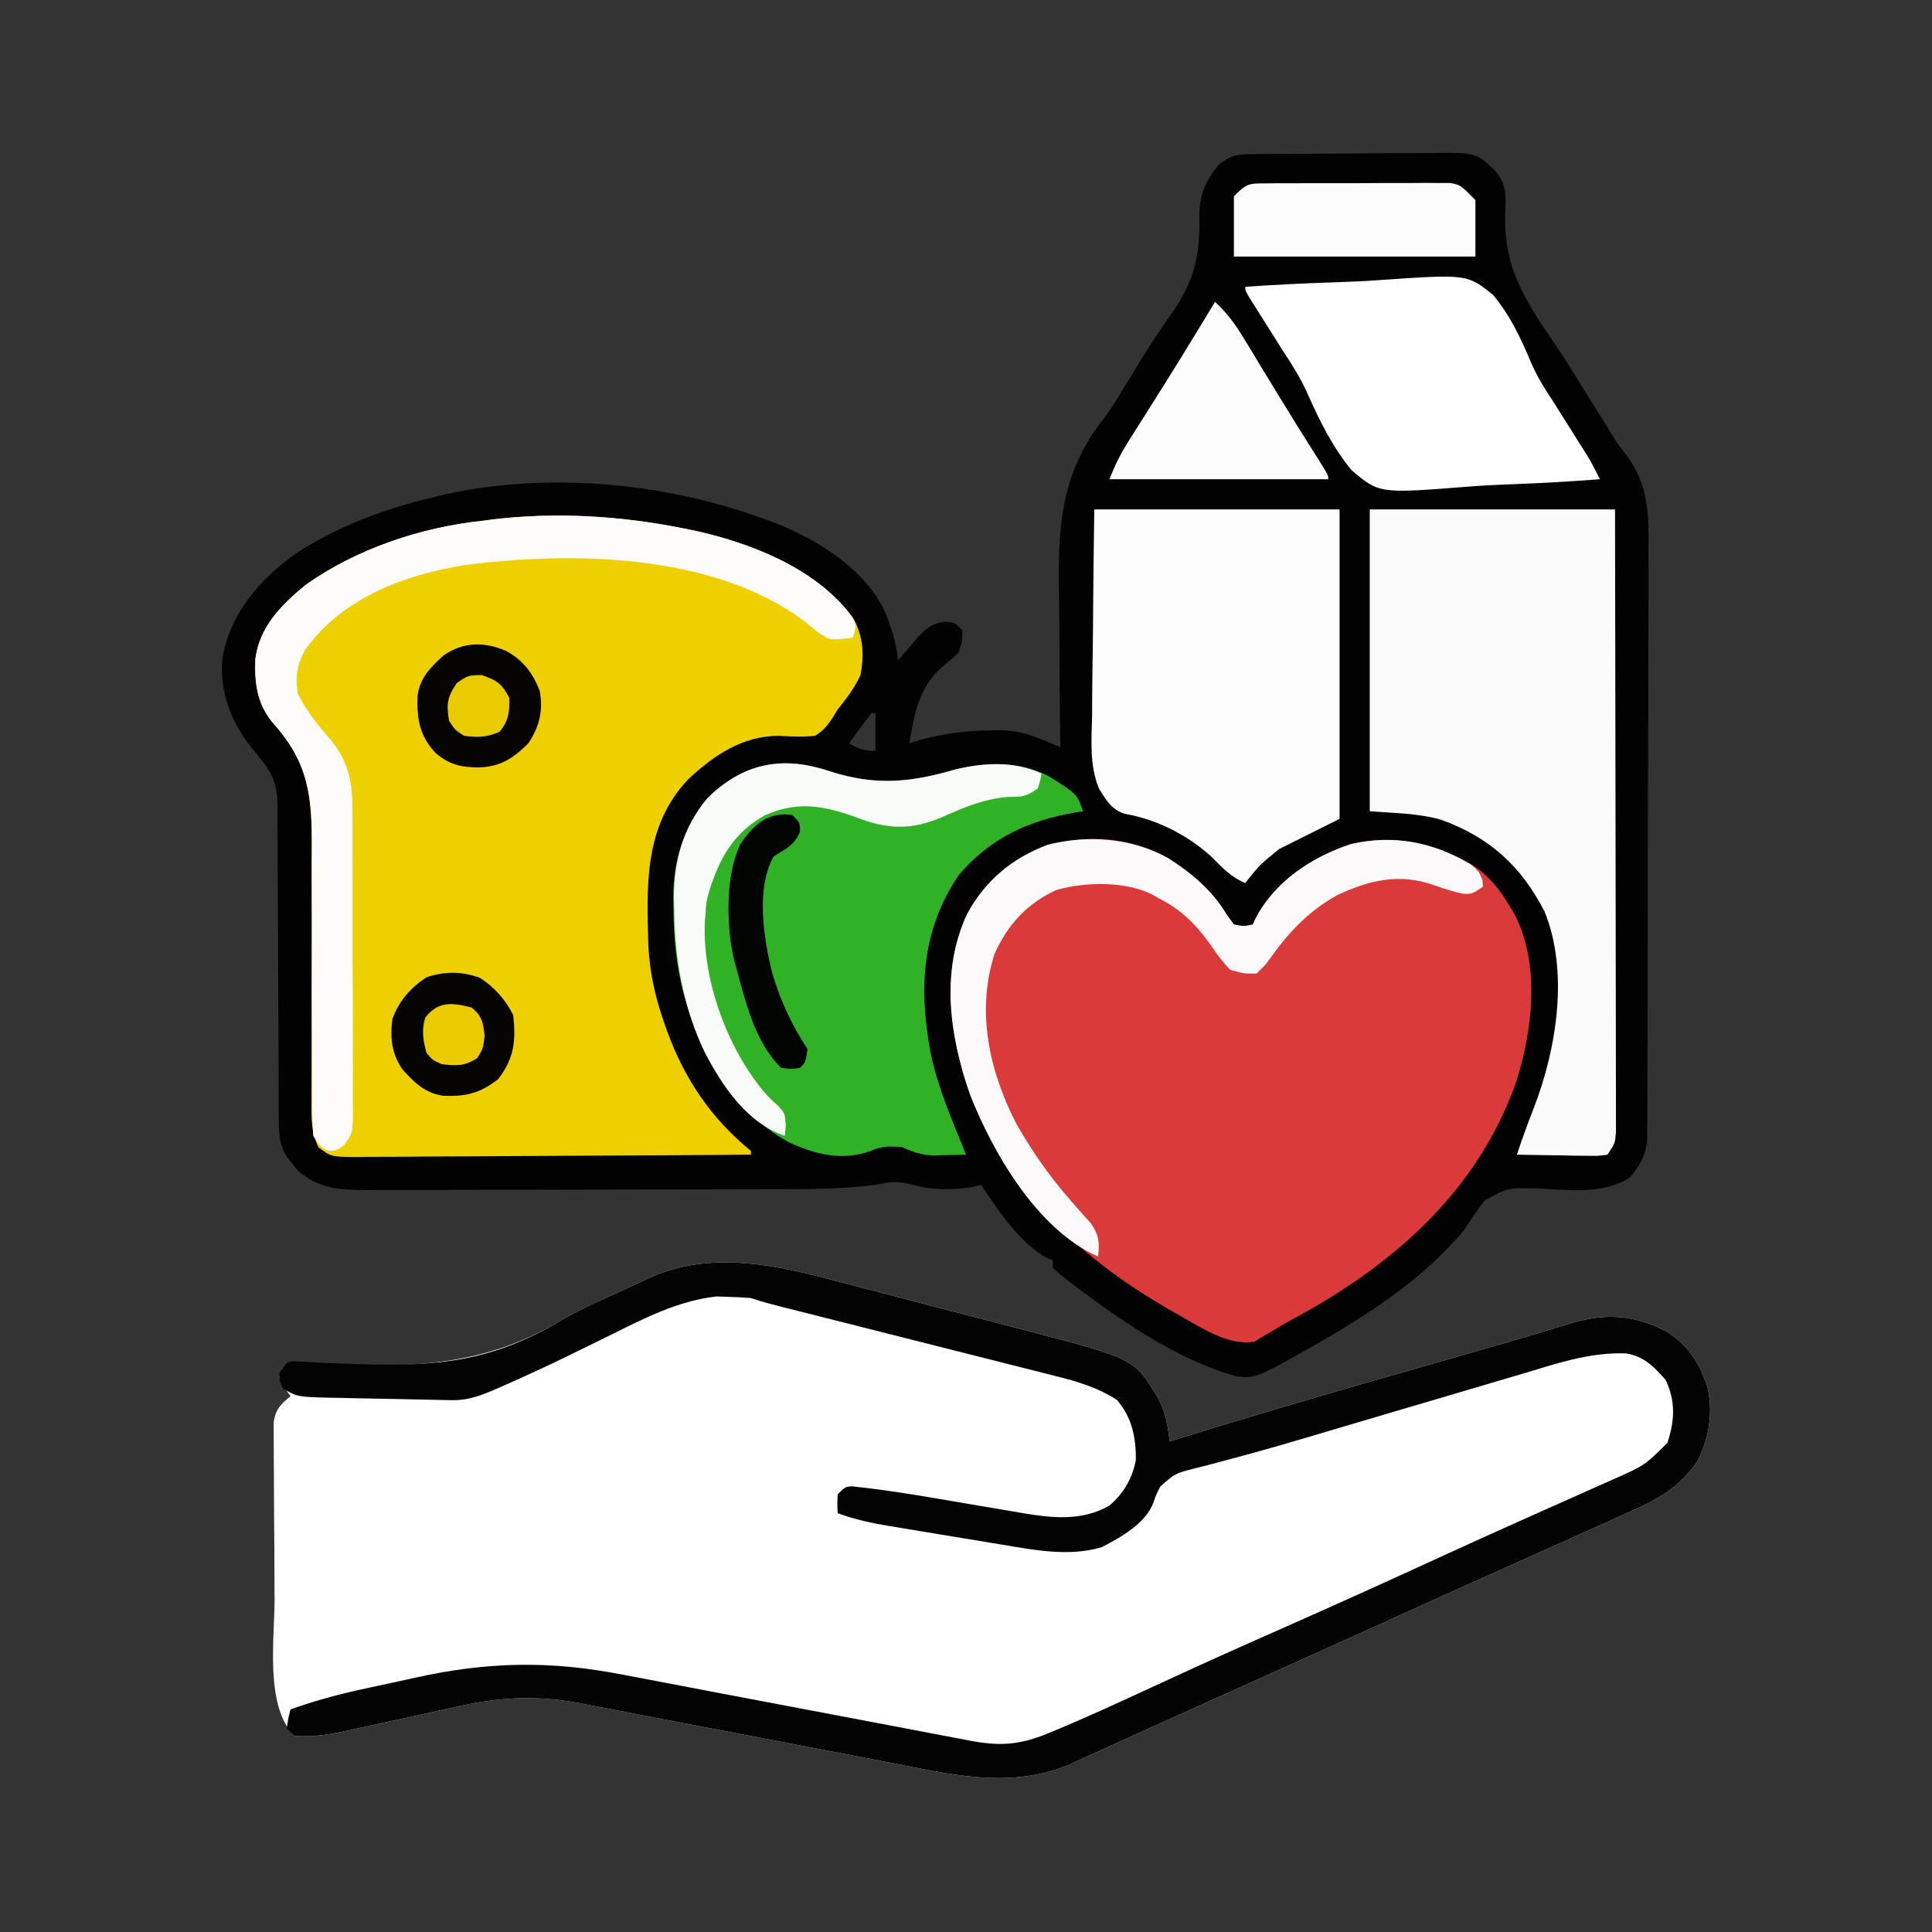 <?xml version="1.0" encoding="UTF-8"?>
<svg version="1.1" xmlns="http://www.w3.org/2000/svg" width="512" height="512">
<rect width="100%" height="100%" fill="#333333" stroke="none"/>
<path d="M0 0 C1.242 -0.013 2.484 -0.026 3.763 -0.039 C5.126 -0.047 6.488 -0.055 7.851 -0.061 C8.879 -0.067 8.879 -0.067 9.929 -0.074 C13.56 -0.094 17.191 -0.109 20.823 -0.118 C24.567 -0.129 28.31 -0.164 32.053 -0.203 C34.938 -0.23 37.822 -0.238 40.706 -0.241 C42.086 -0.246 43.465 -0.258 44.844 -0.276 C58.209 -0.445 58.209 -0.445 63.085 4.177 C66.437 8.022 66.215 11.087 65.99 15.913 C65.498 29.987 71.281 38.881 79.047 50.17 C82.536 55.319 85.757 60.634 89.022 65.927 C90.217 67.84 91.413 69.751 92.612 71.661 C93.146 72.531 93.68 73.401 94.23 74.298 C96 77.145 96 77.145 97.925 79.51 C104.181 87.828 104.064 95.656 103.943 105.579 C103.948 107.314 103.955 109.05 103.966 110.786 C103.985 115.47 103.96 120.152 103.926 124.836 C103.897 129.749 103.905 134.661 103.908 139.574 C103.907 147.816 103.879 156.058 103.833 164.3 C103.78 173.823 103.766 183.346 103.774 192.87 C103.781 202.046 103.765 211.223 103.737 220.4 C103.725 224.3 103.721 228.199 103.722 232.099 C103.722 236.689 103.701 241.277 103.665 245.867 C103.655 247.549 103.652 249.232 103.656 250.914 C103.66 253.213 103.64 255.511 103.613 257.81 C103.608 259.095 103.602 260.381 103.597 261.705 C102.991 265.813 101.676 267.968 99.085 271.177 C91.707 276.025 82.228 274.416 73.755 274.089 C66.635 273.973 66.635 273.973 60.589 277.257 C58.566 279.809 56.818 282.423 55.085 285.177 C44.619 297.633 31.235 306.556 17.272 314.615 C16.413 315.111 15.554 315.607 14.669 316.118 C-0.227 324.499 -0.227 324.499 -5.479 323.87 C-21.027 319.447 -35.664 309.337 -48.415 299.677 C-48.974 299.256 -49.532 298.834 -50.107 298.4 C-51.418 297.377 -52.673 296.283 -53.915 295.177 C-53.915 294.517 -53.915 293.857 -53.915 293.177 C-54.473 292.954 -55.031 292.731 -55.606 292.501 C-62.796 288.377 -68.365 280.002 -72.915 273.177 C-73.554 273.342 -74.194 273.507 -74.853 273.677 C-80.412 274.585 -85.659 274.658 -91.103 273.115 C-95.109 272.129 -96.951 272.322 -100.915 273.177 C-109.024 274.188 -117.1 274.33 -125.262 274.338 C-127.193 274.346 -127.193 274.346 -129.163 274.353 C-132.661 274.366 -136.159 274.373 -139.656 274.377 C-141.846 274.38 -144.036 274.384 -146.226 274.389 C-153.093 274.402 -159.96 274.412 -166.827 274.416 C-174.729 274.42 -182.63 274.438 -190.532 274.467 C-196.662 274.489 -202.792 274.499 -208.922 274.5 C-212.575 274.501 -216.228 274.507 -219.88 274.525 C-223.949 274.544 -228.017 274.54 -232.086 274.533 C-233.287 274.543 -234.488 274.552 -235.726 274.561 C-242.769 274.526 -248.329 274.256 -253.876 269.493 C-254.343 268.915 -254.809 268.336 -255.29 267.74 C-255.772 267.163 -256.254 266.587 -256.751 265.993 C-258.741 262.889 -259.04 259.797 -259.046 256.168 C-259.05 255.38 -259.054 254.592 -259.058 253.781 C-259.058 252.925 -259.057 252.07 -259.057 251.189 C-259.06 250.281 -259.064 249.374 -259.067 248.438 C-259.075 246.469 -259.08 244.499 -259.084 242.529 C-259.091 239.41 -259.107 236.291 -259.125 233.173 C-259.177 224.305 -259.226 215.438 -259.241 206.571 C-259.251 201.146 -259.28 195.721 -259.322 190.296 C-259.335 188.23 -259.34 186.164 -259.337 184.098 C-259.335 181.206 -259.357 178.315 -259.385 175.424 C-259.378 174.572 -259.372 173.721 -259.365 172.844 C-259.449 167.469 -260.418 164.486 -263.915 160.177 C-264.431 159.534 -264.946 158.891 -265.478 158.228 C-265.952 157.654 -266.426 157.081 -266.915 156.49 C-272.089 149.621 -274.868 141.75 -273.915 133.177 C-271.605 121.284 -264.164 112.859 -254.517 105.849 C-243.452 98.738 -231.661 94.216 -218.915 91.177 C-217.635 90.857 -216.355 90.538 -215.036 90.208 C-188.168 84.279 -157.637 86.959 -131.915 96.177 C-130.858 96.546 -129.801 96.914 -128.712 97.294 C-117.103 101.701 -104.417 109.27 -98.646 120.689 C-96.775 125.11 -95.42 129.376 -94.915 134.177 C-94.445 133.623 -93.974 133.068 -93.489 132.497 C-92.867 131.773 -92.244 131.048 -91.603 130.302 C-90.988 129.583 -90.373 128.863 -89.739 128.122 C-87.421 125.651 -85.78 124.261 -82.353 123.927 C-79.915 124.177 -79.915 124.177 -77.915 126.177 C-77.853 128.927 -77.853 128.927 -78.915 132.177 C-80.407 133.622 -80.407 133.622 -82.228 135.052 C-89.118 140.502 -90.61 147.799 -91.915 156.177 C-91.258 155.96 -90.6 155.744 -89.923 155.521 C-83.515 153.645 -77.434 152.829 -70.79 152.74 C-70.063 152.718 -69.336 152.696 -68.587 152.673 C-64.158 152.689 -60.734 153.498 -56.634 155.208 C-55.747 155.575 -54.859 155.942 -53.945 156.319 C-53.275 156.602 -52.605 156.885 -51.915 157.177 C-51.929 156.357 -51.943 155.537 -51.958 154.692 C-52.082 146.869 -52.145 139.048 -52.146 131.224 C-52.148 127.203 -52.171 123.186 -52.248 119.166 C-52.586 100.459 -52.515 85.373 -40.358 70.028 C-38.424 67.547 -36.842 64.903 -35.251 62.193 C-34.264 60.604 -33.277 59.015 -32.29 57.427 C-31.759 56.558 -31.227 55.69 -30.68 54.795 C-28.201 50.759 -25.688 46.801 -22.907 42.966 C-16.585 34.064 -14.827 27.395 -15.075 16.454 C-15.105 11.017 -13.452 6.947 -9.853 2.802 C-6.496 -0.013 -4.324 0.039 0 0 Z M-101.915 148.177 C-102.969 149.485 -103.984 150.824 -104.978 152.177 C-105.525 152.92 -106.073 153.662 -106.638 154.427 C-107.27 155.293 -107.27 155.293 -107.915 156.177 C-105.268 157.638 -104.021 158.177 -100.915 158.177 C-100.915 154.877 -100.915 151.577 -100.915 148.177 C-101.245 148.177 -101.575 148.177 -101.915 148.177 Z " fill="#020202" transform="translate(332.915,40.823)"/>
<path d="M0 0 C1.877 0.485 3.754 0.969 5.631 1.451 C9.528 2.456 13.421 3.476 17.311 4.508 C22.271 5.824 27.238 7.114 32.208 8.394 C36.995 9.629 41.779 10.876 46.562 12.125 C47.459 12.358 48.356 12.591 49.28 12.831 C78.344 20.408 78.344 20.408 84.496 30.703 C86.638 34.515 87.118 38.016 87.684 42.328 C88.297 42.136 88.91 41.944 89.542 41.746 C107.903 36.014 126.348 30.615 144.84 25.321 C149.156 24.084 153.471 22.844 157.787 21.604 C161.265 20.604 164.745 19.607 168.226 18.615 C174.189 16.913 180.147 15.199 186.083 13.407 C187.039 13.122 187.995 12.838 188.98 12.544 C190.687 12.034 192.391 11.515 194.091 10.984 C203.423 8.217 210.979 8.774 219.562 13.324 C225.158 16.817 228.409 22.1 230.301 28.375 C231.628 35.145 230.604 41.162 227.684 47.328 C223.148 53.999 217.824 57.32 210.559 60.516 C209.554 60.976 208.55 61.437 207.515 61.912 C204.247 63.405 200.966 64.868 197.684 66.328 C195.523 67.302 193.363 68.278 191.203 69.254 C186.462 71.391 181.715 73.513 176.965 75.629 C168.31 79.485 159.678 83.393 151.048 87.303 C131.921 95.968 112.78 104.601 93.626 113.204 C89.109 115.234 84.595 117.272 80.086 119.319 C77.39 120.541 74.693 121.761 71.996 122.979 C70.187 123.798 68.38 124.623 66.573 125.447 C65.494 125.934 64.416 126.42 63.305 126.922 C62.381 127.341 61.457 127.761 60.506 128.193 C44.954 134.447 29.377 130.527 13.537 127.439 C9.851 126.721 6.162 126.019 2.472 125.322 C-4.693 123.965 -11.855 122.59 -19.016 121.211 C-28.763 119.335 -38.512 117.47 -48.265 115.624 C-51.883 114.935 -55.498 114.233 -59.113 113.53 C-61.348 113.105 -63.584 112.68 -65.819 112.256 C-66.809 112.059 -67.799 111.863 -68.819 111.661 C-79.824 109.604 -89.863 110.052 -100.742 112.516 C-101.774 112.738 -102.806 112.96 -103.869 113.188 C-107.125 113.89 -110.377 114.608 -113.629 115.328 C-116.899 116.047 -120.17 116.762 -123.442 117.468 C-125.468 117.906 -127.491 118.35 -129.513 118.803 C-134.54 119.895 -139.169 120.784 -144.316 120.328 C-152.218 112.426 -149.503 94.268 -149.555 83.98 C-149.559 83.28 -149.563 82.58 -149.567 81.859 C-149.588 78.171 -149.602 74.484 -149.612 70.796 C-149.623 67 -149.657 63.204 -149.697 59.408 C-149.723 56.47 -149.731 53.532 -149.735 50.593 C-149.74 49.193 -149.751 47.792 -149.77 46.391 C-149.794 44.442 -149.791 42.492 -149.786 40.543 C-149.792 39.436 -149.798 38.329 -149.804 37.189 C-149.21 33.703 -148.01 32.531 -145.316 30.328 C-145.853 29.586 -146.389 28.843 -146.941 28.078 C-147.395 27.171 -147.849 26.263 -148.316 25.328 C-147.402 23.156 -147.402 23.156 -146.316 21.328 C-145.009 21.396 -143.702 21.464 -142.354 21.534 C-116.799 22.748 -95.828 23.645 -73.397 10.116 C-68.122 7.055 -62.564 4.632 -57.004 2.141 C-56.024 1.684 -55.045 1.227 -54.035 0.757 C-53.121 0.333 -52.207 -0.091 -51.266 -0.527 C-50.475 -0.895 -49.684 -1.263 -48.87 -1.641 C-32.768 -8.14 -16.14 -4.325 0 0 Z " fill="#FEFEFE" transform="translate(222.316,339.672)"/>
<path d="M0 0 C1.014 0.201 1.014 0.201 2.049 0.406 C17.584 3.639 35.411 10.638 45.125 23.812 C47.798 28.699 48.088 33.589 47 39 C45.419 42.394 43.345 45.1 41 48 C40.578 48.697 40.157 49.395 39.723 50.113 C38.287 52.29 37.214 53.604 35 55 C31.742 55.327 28.651 55.179 25.383 55.004 C15.788 54.993 8.094 60.196 1.352 66.555 C-10.416 79.039 -9.612 94.664 -9.175 110.68 C-8.801 117.774 -7.351 124.314 -5 131 C-4.764 131.676 -4.528 132.351 -4.285 133.047 C0.389 145.893 7.363 156.308 18 165 C18 165.33 18 165.66 18 166 C3.466 166.117 -11.068 166.205 -25.602 166.259 C-32.35 166.285 -39.098 166.32 -45.847 166.377 C-52.356 166.432 -58.866 166.461 -65.376 166.474 C-67.862 166.484 -70.349 166.502 -72.835 166.529 C-76.312 166.565 -79.788 166.57 -83.265 166.568 C-84.298 166.586 -85.33 166.604 -86.395 166.622 C-93.232 166.573 -93.232 166.573 -96.642 164.029 C-98.494 159.898 -98.535 156.443 -98.467 151.962 C-98.469 151.061 -98.471 150.159 -98.474 149.23 C-98.476 147.276 -98.47 145.322 -98.455 143.369 C-98.433 140.269 -98.437 137.171 -98.448 134.072 C-98.469 126.371 -98.452 118.671 -98.426 110.97 C-98.405 104.466 -98.403 97.963 -98.429 91.459 C-98.434 88.418 -98.409 85.378 -98.384 82.337 C-98.373 69.466 -99.85 61.394 -108.641 51.629 C-112.891 46.535 -113.563 41.094 -113.336 34.699 C-112.268 26.12 -106.464 20.309 -100 15 C-86.541 5.447 -69.355 -0.315 -53 -2 C-52.211 -2.108 -51.422 -2.217 -50.609 -2.328 C-33.709 -4.348 -16.642 -3.328 0 0 Z " fill="#EECF00" transform="translate(181,140)"/>
<path d="M0 0 C6.288 3.946 11.963 8.71 15.766 15.148 C16.384 15.994 17.003 16.84 17.641 17.711 C20.311 18.213 20.311 18.213 22.641 17.711 C22.907 17.131 23.174 16.551 23.449 15.953 C28.665 6.137 38.297 -0.157 48.621 -3.594 C60.385 -6.303 70.623 -3.8 80.953 1.961 C85.234 4.853 88.007 8.298 90.641 12.711 C91.373 13.939 91.373 13.939 92.121 15.191 C98.853 28.561 96.814 45.78 92.373 59.664 C81.855 89.078 59.19 108.465 32.419 122.739 C30.828 123.609 29.272 124.545 27.723 125.488 C26.891 125.974 26.06 126.46 25.203 126.961 C24.184 127.587 24.184 127.587 23.145 128.227 C16.28 129.555 8.737 124.429 2.953 121.148 C2.176 120.71 1.398 120.272 0.597 119.82 C-24.479 105.432 -45.821 85.04 -54.293 56.574 C-58.229 41.564 -59.49 26.437 -51.672 12.398 C-40.432 -4.75 -17.978 -9.822 0 0 Z " fill="#DB3A3A" transform="translate(309.359,227.289)"/>
<path d="M0 0 C1.877 0.485 3.754 0.969 5.631 1.451 C9.528 2.456 13.421 3.476 17.311 4.508 C22.271 5.824 27.238 7.114 32.208 8.394 C36.995 9.629 41.779 10.876 46.562 12.125 C47.459 12.358 48.356 12.591 49.28 12.831 C78.344 20.408 78.344 20.408 84.496 30.703 C86.638 34.515 87.118 38.016 87.684 42.328 C88.297 42.136 88.91 41.944 89.542 41.746 C107.903 36.014 126.348 30.615 144.84 25.321 C149.156 24.084 153.471 22.844 157.787 21.604 C161.265 20.604 164.745 19.607 168.226 18.615 C174.189 16.913 180.147 15.199 186.083 13.407 C187.039 13.122 187.995 12.838 188.98 12.544 C190.687 12.034 192.391 11.515 194.091 10.984 C203.423 8.217 210.979 8.774 219.562 13.324 C225.158 16.817 228.409 22.1 230.301 28.375 C231.628 35.145 230.604 41.162 227.684 47.328 C223.148 53.999 217.824 57.32 210.559 60.516 C209.554 60.976 208.55 61.437 207.515 61.912 C204.247 63.405 200.966 64.868 197.684 66.328 C195.523 67.302 193.363 68.278 191.203 69.254 C186.462 71.391 181.715 73.513 176.965 75.629 C168.31 79.485 159.678 83.393 151.048 87.303 C131.921 95.968 112.78 104.601 93.626 113.204 C89.109 115.234 84.595 117.272 80.086 119.319 C77.39 120.541 74.693 121.761 71.996 122.979 C70.187 123.798 68.38 124.623 66.573 125.447 C65.494 125.934 64.416 126.42 63.305 126.922 C62.381 127.341 61.457 127.761 60.506 128.193 C44.954 134.447 29.377 130.527 13.537 127.439 C9.851 126.721 6.162 126.019 2.472 125.322 C-4.693 123.965 -11.855 122.59 -19.016 121.211 C-28.763 119.335 -38.512 117.47 -48.265 115.624 C-51.883 114.935 -55.498 114.233 -59.113 113.53 C-61.348 113.105 -63.584 112.68 -65.819 112.256 C-66.809 112.059 -67.799 111.863 -68.819 111.661 C-79.824 109.604 -89.863 110.052 -100.742 112.516 C-101.774 112.738 -102.806 112.96 -103.869 113.188 C-107.125 113.89 -110.377 114.608 -113.629 115.328 C-116.899 116.047 -120.17 116.762 -123.442 117.468 C-125.468 117.906 -127.491 118.35 -129.513 118.803 C-134.54 119.895 -139.169 120.784 -144.316 120.328 C-144.976 119.668 -145.636 119.008 -146.316 118.328 C-145.941 115.703 -145.941 115.703 -145.316 113.328 C-139.18 111.158 -133.058 109.448 -126.699 108.066 C-125.803 107.871 -124.906 107.675 -123.982 107.474 C-122.092 107.065 -120.201 106.659 -118.31 106.257 C-116.413 105.849 -114.519 105.434 -112.627 105.009 C-93.423 100.696 -76.518 100.336 -57.254 104.141 C-55.63 104.448 -54.005 104.753 -52.381 105.058 C-48.757 105.74 -45.135 106.433 -41.515 107.133 C-34.497 108.49 -27.473 109.813 -20.449 111.137 C-10.363 113.04 -0.278 114.952 9.805 116.875 C13.114 117.506 16.423 118.136 19.733 118.766 C21.604 119.123 23.475 119.479 25.346 119.836 C27.596 120.265 29.847 120.691 32.098 121.117 C33.277 121.341 34.456 121.565 35.67 121.795 C43.735 123.221 48.895 122.48 56.48 119.254 C57.601 118.784 57.601 118.784 58.745 118.305 C65.849 115.306 72.866 112.119 79.863 108.878 C83.65 107.125 87.442 105.385 91.234 103.645 C92.016 103.286 92.797 102.928 93.602 102.558 C101.931 98.744 110.305 95.033 118.684 91.328 C131.899 85.481 145.063 79.53 158.194 73.495 C166.298 69.774 174.419 66.095 182.562 62.461 C183.475 62.053 184.388 61.645 185.329 61.225 C189.788 59.232 194.249 57.245 198.714 55.266 C200.335 54.542 201.957 53.818 203.578 53.094 C204.311 52.771 205.044 52.449 205.799 52.117 C213.59 48.623 213.59 48.623 219.559 42.703 C221.52 36.82 221.775 31.596 219.059 25.953 C215.918 22.482 213.412 19.776 208.607 18.987 C198.86 18.651 189.973 21.747 180.746 24.516 C178.899 25.058 177.051 25.6 175.203 26.14 C170.343 27.564 165.489 29.005 160.636 30.451 C155.79 31.891 150.94 33.314 146.09 34.738 C140.452 36.394 134.815 38.055 129.186 39.74 C121.165 42.139 113.148 44.503 105.055 46.645 C103.157 47.16 103.157 47.16 101.22 47.687 C98.952 48.298 96.677 48.886 94.395 49.442 C89.142 50.776 89.142 50.776 85.204 54.243 C84.111 56.341 84.111 56.341 83.392 58.445 C81.269 64.089 74.833 67.666 69.684 70.328 C61.145 72.939 51.701 71.105 43.102 69.648 C42.044 69.476 40.986 69.303 39.896 69.125 C37.679 68.761 35.464 68.392 33.248 68.02 C29.864 67.452 26.478 66.899 23.092 66.348 C20.928 65.99 18.765 65.632 16.602 65.273 C15.092 65.026 15.092 65.026 13.552 64.774 C8.764 63.964 4.246 63.057 -0.316 61.328 C-0.441 58.953 -0.441 58.953 -0.316 56.328 C1.684 54.328 1.684 54.328 3.523 54.226 C14.859 55.412 26.082 57.477 37.313 59.392 C40.169 59.878 43.026 60.355 45.883 60.832 C47.18 61.057 47.18 61.057 48.503 61.287 C56.547 62.622 64.337 63.529 71.684 59.328 C75.474 56.075 77.724 52.22 78.684 47.328 C78.772 41.312 77.678 35.951 73.684 31.328 C68.556 27.972 62.82 26.321 56.928 24.87 C56.093 24.657 55.258 24.443 54.398 24.223 C51.666 23.527 48.931 22.843 46.195 22.16 C44.286 21.676 42.376 21.191 40.467 20.705 C35.461 19.433 30.452 18.172 25.443 16.913 C19.344 15.379 13.248 13.832 7.151 12.287 C2.412 11.086 -2.328 9.886 -7.07 8.693 C-8.374 8.364 -8.374 8.364 -9.704 8.029 C-11.327 7.62 -12.951 7.212 -14.574 6.804 C-17.525 6.06 -20.428 5.291 -23.316 4.328 C-25.291 4.155 -27.273 4.061 -29.254 4.016 C-30.814 3.96 -30.814 3.96 -32.406 3.902 C-42.504 5.002 -51.599 9.685 -60.591 14.158 C-63.752 15.73 -66.925 17.276 -70.098 18.824 C-70.719 19.128 -71.341 19.432 -71.982 19.746 C-77.256 22.317 -82.574 24.771 -87.941 27.141 C-88.662 27.459 -89.383 27.778 -90.125 28.106 C-94.421 29.986 -97.909 31.468 -102.617 31.382 C-103.481 31.368 -104.346 31.354 -105.237 31.34 C-106.168 31.319 -107.099 31.299 -108.059 31.277 C-109.019 31.258 -109.98 31.24 -110.969 31.22 C-113.002 31.178 -115.034 31.134 -117.067 31.086 C-120.172 31.016 -123.277 30.962 -126.383 30.908 C-128.358 30.866 -130.333 30.822 -132.309 30.777 C-133.236 30.763 -134.163 30.748 -135.118 30.733 C-143.454 30.512 -143.454 30.512 -147.316 28.328 C-148.254 26.391 -148.254 26.391 -148.316 24.328 C-147.326 22.843 -147.326 22.843 -146.316 21.328 C-144.442 21.055 -144.442 21.055 -142.127 21.194 C-141.256 21.235 -140.384 21.277 -139.487 21.32 C-138.536 21.377 -137.585 21.434 -136.605 21.492 C-134.569 21.575 -132.531 21.653 -130.494 21.727 C-129.424 21.767 -128.353 21.807 -127.251 21.848 C-106.26 22.517 -91.608 21.1 -73.397 10.116 C-68.122 7.055 -62.564 4.632 -57.004 2.141 C-56.024 1.684 -55.045 1.227 -54.035 0.757 C-53.121 0.333 -52.207 -0.091 -51.266 -0.527 C-50.475 -0.895 -49.684 -1.263 -48.87 -1.641 C-32.768 -8.14 -16.14 -4.325 0 0 Z " fill="#030303" transform="translate(222.316,339.672)"/>
<path d="M0 0 C21.45 0 42.9 0 65 0 C65.045 21.853 65.082 43.705 65.104 65.558 C65.114 75.704 65.128 85.85 65.151 95.996 C65.171 104.838 65.184 113.679 65.188 122.52 C65.191 127.203 65.197 131.887 65.211 136.57 C65.225 140.975 65.229 145.38 65.226 149.785 C65.227 151.405 65.231 153.024 65.238 154.643 C65.248 156.849 65.246 159.055 65.241 161.261 C65.242 162.497 65.244 163.734 65.246 165.007 C65 168 65 168 63 171 C60.57 171.341 60.57 171.341 57.555 171.293 C56.478 171.283 55.402 171.274 54.293 171.264 C53.165 171.239 52.037 171.213 50.875 171.188 C49.739 171.174 48.604 171.16 47.434 171.146 C44.622 171.111 41.811 171.062 39 171 C40.366 166.794 41.88 162.677 43.5 158.562 C49.52 142.946 52.818 122.594 46.328 106.574 C40.088 94.479 31.82 86.966 19.039 82.281 C12.769 80.482 6.588 80.507 0 80 C0 53.6 0 27.2 0 0 Z " fill="#FBFBFB" transform="translate(363,135)"/>
<path d="M0 0 C11.982 3.757 21.004 2.883 33.035 -0.594 C41.503 -2.625 50.07 -2.834 57.906 1.289 C65.31 5.992 65.31 5.992 66.812 10.5 C66.23 10.586 65.647 10.673 65.047 10.762 C52.416 12.926 42.202 17.554 33.812 27.5 C24.086 42.056 23.326 57.158 26.321 73.964 C27.892 81.819 30.76 89.119 33.812 96.5 C34.48 98.166 35.147 99.833 35.812 101.5 C33.917 101.554 32.021 101.593 30.125 101.625 C29.069 101.648 28.014 101.671 26.926 101.695 C23.766 101.497 21.685 100.762 18.812 99.5 C15.636 99.235 13.49 99.199 10.562 100.5 C2.957 103.266 -4.073 101.437 -11.23 98.176 C-26.35 89.607 -34.305 74.934 -39 58.812 C-41.031 51.223 -41.684 43.844 -41.75 36 C-41.765 35.022 -41.779 34.044 -41.794 33.036 C-41.65 22.757 -38.541 12.918 -31.188 5.5 C-21.109 -2.625 -12.058 -4.135 0 0 Z " fill="#31B126" transform="translate(220.188,204.5)"/>
<path d="M0 0 C21.45 0 42.9 0 65 0 C65 27.06 65 54.12 65 82 C57.08 85.96 57.08 85.96 49 90 C43.845 94.168 43.845 94.168 40 99 C36.146 97.43 33.916 94.916 31 92 C24.636 86.242 16.53 82.12 8.016 80.66 C4.497 79.508 3.141 77.03 1.235 73.982 C-1.315 67.825 -0.723 61.139 -0.586 54.59 C-0.575 53.011 -0.566 51.432 -0.56 49.853 C-0.537 45.724 -0.479 41.597 -0.412 37.469 C-0.339 32.502 -0.312 27.534 -0.277 22.566 C-0.219 15.043 -0.104 7.523 0 0 Z " fill="#FDFDFD" transform="translate(290,135)"/>
<path d="M0 0 C7.97 -0.537 15.933 -0.943 23.917 -1.192 C27.627 -1.311 31.325 -1.472 35.027 -1.735 C58.791 -3.379 58.791 -3.379 65.64 2.119 C70.202 7.549 73.077 13.678 75.787 20.189 C77.379 23.877 79.358 27.01 81.578 30.355 C82.512 31.841 82.512 31.841 83.465 33.357 C84.702 35.318 85.939 37.279 87.176 39.24 C87.783 40.206 88.39 41.173 89.016 42.168 C89.544 43.006 90.073 43.844 90.618 44.708 C91.86 46.767 92.939 48.844 94 51 C86.065 51.608 78.139 52.067 70.186 52.347 C66.49 52.482 62.81 52.663 59.124 52.961 C35.487 54.821 35.487 54.821 28.161 48.583 C23.052 42.343 19.674 35.461 16.421 28.122 C14.656 24.245 12.525 20.773 10.156 17.246 C9.531 16.252 8.906 15.257 8.262 14.232 C7.025 12.271 5.788 10.31 4.551 8.35 C3.946 7.387 3.342 6.425 2.719 5.434 C2.192 4.599 1.666 3.764 1.123 2.904 C0 1 0 1 0 0 Z " fill="#FEFEFE" transform="translate(330,76)"/>
<path d="M0 0 C1.014 0.201 1.014 0.201 2.049 0.406 C17.198 3.559 35.194 10.41 44.688 23.312 C46 26 46 26 45 29 C39.18 29.728 39.18 29.728 36.176 27.875 C34.871 26.825 33.569 25.771 32.27 24.715 C8.303 6.606 -29.435 6.058 -57.979 9.774 C-74.118 12.412 -90.09 18.439 -100 32 C-102.265 35.927 -102.905 39.54 -102 44 C-99.722 48.502 -96.616 52.338 -93.312 56.125 C-88.31 62.344 -87.555 67.725 -87.596 75.452 C-87.589 76.373 -87.582 77.294 -87.575 78.243 C-87.557 81.27 -87.561 84.297 -87.566 87.324 C-87.562 89.435 -87.557 91.545 -87.551 93.655 C-87.542 98.069 -87.544 102.483 -87.554 106.897 C-87.565 112.556 -87.545 118.215 -87.516 123.875 C-87.498 128.228 -87.498 132.582 -87.504 136.936 C-87.504 139.023 -87.498 141.11 -87.485 143.197 C-87.471 146.111 -87.481 149.023 -87.498 151.936 C-87.489 152.799 -87.479 153.662 -87.469 154.551 C-87.541 160.379 -87.541 160.379 -89.899 163.57 C-92 165 -92 165 -94.125 164.938 C-96 164 -96 164 -98 161 C-98.188 158.032 -98.259 155.157 -98.24 152.189 C-98.242 151.288 -98.244 150.387 -98.246 149.458 C-98.249 147.499 -98.248 145.539 -98.244 143.58 C-98.238 140.473 -98.247 137.366 -98.261 134.258 C-98.298 125.422 -98.317 116.587 -98.305 107.751 C-98.3 102.346 -98.318 96.942 -98.351 91.537 C-98.359 89.483 -98.358 87.428 -98.347 85.374 C-98.278 71.454 -99.044 62.289 -108.641 51.629 C-112.891 46.535 -113.563 41.094 -113.336 34.699 C-112.268 26.12 -106.464 20.309 -100 15 C-86.541 5.447 -69.355 -0.315 -53 -2 C-52.211 -2.108 -51.422 -2.217 -50.609 -2.328 C-33.709 -4.348 -16.642 -3.328 0 0 Z " fill="#FDFCFB" transform="translate(181,140)"/>
<path d="M0 0 C6.288 3.946 11.963 8.71 15.766 15.148 C16.384 15.994 17.003 16.84 17.641 17.711 C20.311 18.213 20.311 18.213 22.641 17.711 C22.907 17.131 23.174 16.551 23.449 15.953 C28.665 6.137 38.297 -0.157 48.621 -3.594 C59.912 -6.194 70.405 -4.177 80.266 1.711 C82.641 3.711 82.641 3.711 83.516 5.961 C83.557 6.538 83.598 7.116 83.641 7.711 C80.641 9.711 80.641 9.711 78.016 9.523 C75.311 8.872 72.87 8.091 70.266 7.148 C61.281 4.104 53.5 5.984 45.098 9.895 C37.641 13.975 32.11 19.815 27.215 26.723 C26.016 28.398 26.016 28.398 23.641 30.711 C20.297 30.742 20.297 30.742 16.641 29.711 C14.698 27.634 13.292 25.864 11.766 23.523 C7.741 17.853 3.934 13.91 -2.359 10.711 C-2.946 10.376 -3.532 10.041 -4.137 9.695 C-11.431 6.184 -21.707 6.408 -29.371 8.555 C-37.12 12.067 -42.358 17.795 -45.797 25.523 C-50.686 40.742 -47.196 56.52 -40.109 70.336 C-35.951 77.691 -31.204 84.501 -25.629 90.852 C-25.169 91.381 -24.709 91.91 -24.236 92.455 C-22.928 93.946 -21.597 95.417 -20.266 96.887 C-18.068 100.143 -17.95 101.863 -18.359 105.711 C-34.434 98.632 -46.219 78.272 -52.332 62.691 C-57.698 47.124 -60.174 30.409 -53.105 14.973 C-48.083 5.955 -41.417 0.289 -31.773 -3.41 C-21.253 -6.118 -9.573 -5.23 0 0 Z " fill="#FBF9F9" transform="translate(309.359,227.289)"/>
<path d="M0 0 C11.968 3.752 21.006 2.909 33.02 -0.602 C40.618 -2.401 48.624 -2.841 55.812 0.5 C55.5 2.375 55.5 2.375 54.812 4.5 C51.586 6.651 50.921 6.659 47.25 6.688 C40.764 7.119 35.321 9.443 29.447 12.061 C21.167 15.601 14.842 15.282 6.438 12 C-2.083 8.935 -9.044 7.775 -17.5 11.562 C-25.753 16.245 -29.354 22.615 -32.188 31.5 C-33.016 34.473 -33.016 34.473 -33.188 37.5 C-33.251 38.168 -33.314 38.835 -33.379 39.523 C-34.169 54.863 -27.572 72.961 -17.898 84.633 C-16.159 86.581 -16.159 86.581 -13.992 88.539 C-12.188 90.5 -12.188 90.5 -11.938 93.75 C-12.02 94.657 -12.102 95.565 -12.188 96.5 C-22.2 93.157 -28.731 83.376 -33.43 74.375 C-39.091 62.574 -41.381 49.847 -41.5 36.875 C-41.529 35.845 -41.558 34.815 -41.588 33.754 C-41.669 23.872 -39.259 15.054 -32.957 7.285 C-23.269 -2.489 -12.638 -4.333 0 0 Z " fill="#F9FBF9" transform="translate(220.188,204.5)"/>
<path d="M0 0 C3.127 2.91 5.328 5.868 7.539 9.516 C8.198 10.595 8.856 11.675 9.535 12.787 C10.232 13.942 10.928 15.096 11.625 16.25 C12.697 18.013 13.771 19.775 14.844 21.537 C15.556 22.705 16.267 23.874 16.978 25.044 C20.344 30.581 23.784 36.071 27.256 41.542 C30 45.894 30 45.894 30 47 C10.86 47 -8.28 47 -28 47 C-26.474 43.185 -25.069 40.302 -22.91 36.895 C-22.295 35.919 -21.681 34.943 -21.047 33.938 C-20.392 32.906 -19.737 31.875 -19.062 30.812 C-17.708 28.663 -16.353 26.513 -15 24.363 C-14.327 23.295 -13.654 22.228 -12.961 21.127 C-10.126 16.606 -7.338 12.057 -4.562 7.5 C-4.097 6.735 -3.631 5.971 -3.151 5.183 C-2.099 3.456 -1.049 1.728 0 0 Z " fill="#FDFDFD" transform="translate(322,80)"/>
<path d="M0 0 C1.692 -0.019 1.692 -0.019 3.418 -0.038 C4.637 -0.036 5.856 -0.033 7.112 -0.03 C8.363 -0.035 9.614 -0.04 10.904 -0.045 C13.553 -0.052 16.201 -0.052 18.85 -0.042 C22.241 -0.031 25.631 -0.051 29.022 -0.08 C32.26 -0.103 35.498 -0.096 38.737 -0.092 C40.562 -0.109 40.562 -0.109 42.424 -0.126 C44.12 -0.112 44.12 -0.112 45.852 -0.098 C47.344 -0.097 47.344 -0.097 48.866 -0.097 C51.49 0.404 51.49 0.404 55.49 4.404 C55.49 9.354 55.49 14.304 55.49 19.404 C34.37 19.404 13.25 19.404 -8.51 19.404 C-8.51 14.124 -8.51 8.844 -8.51 3.404 C-5.072 -0.034 -4.602 0.025 0 0 Z " fill="#FCFCFC" transform="translate(335.51,48.596)"/>
<path d="M0 0 C3.884 2.59 6.699 5.648 8.812 9.875 C9.573 16.694 9.067 21.421 4.812 26.875 C0.02 30.613 -3.763 31.528 -9.824 31.262 C-14.645 30.473 -17.332 27.823 -20.5 24.312 C-23.424 20.089 -23.851 15.888 -23.188 10.875 C-21.4 6.057 -18.446 2.714 -14.188 -0.125 C-9.207 -1.785 -4.885 -1.724 0 0 Z " fill="#050400" transform="translate(127.188,259.125)"/>
<path d="M0 0 C4.48 2.476 7.013 5.758 8.875 10.5 C9.901 15.769 8.839 20.054 5.875 24.5 C1.719 28.6 -1.463 30.665 -7.312 30.875 C-12.148 30.824 -15.078 30.137 -18.754 26.973 C-22.992 22.421 -23.675 17.909 -23.477 11.898 C-22.766 7.047 -20.079 4.361 -16.562 1.188 C-11.316 -2.445 -5.78 -2.48 0 0 Z " fill="#050400" transform="translate(134.125,172.5)"/>
<path d="M0 0 C2 2 2 2 2 4.375 C0.612 8.019 -1.789 8.903 -5 11 C-9.748 19.543 -7.604 32.888 -5.312 42 C-3.132 49.232 -0.185 55.722 4 62 C3.483 65.517 3.483 65.517 2 67 C-0.344 67.344 -0.344 67.344 -3 67 C-10.047 59.953 -12.48 49.34 -15 40 C-15.179 39.368 -15.358 38.736 -15.542 38.084 C-17.508 29.136 -17.795 16.217 -13.875 7.875 C-10.606 2.778 -6.378 -1.063 0 0 Z " fill="#010400" transform="translate(210,216)"/>
<path d="M0 0 C2.82 2.365 2.979 3.828 3.438 7.5 C3 11 3 11 1.438 13.438 C-1.919 15.589 -4.084 15.489 -8 15 C-10.375 13.938 -10.375 13.938 -12 12 C-12.873 8.571 -13.329 6.107 -12.312 2.688 C-8.865 -1.746 -5.188 -1.321 0 0 Z " fill="#EACB00" transform="translate(125,267)"/>
<path d="M0 0 C4.102 1.343 5.444 2.304 7.438 6.125 C7.438 9.904 7.27 12.132 4.812 15.062 C1.461 16.562 -0.932 16.579 -4.562 16.125 C-7 14.562 -7 14.562 -8.562 12.125 C-9.287 7.696 -9.057 5.844 -6.5 2.125 C-3.562 0.125 -3.562 0.125 0 0 Z " fill="#E9CB00" transform="translate(127.562,178.875)"/>
</svg>
